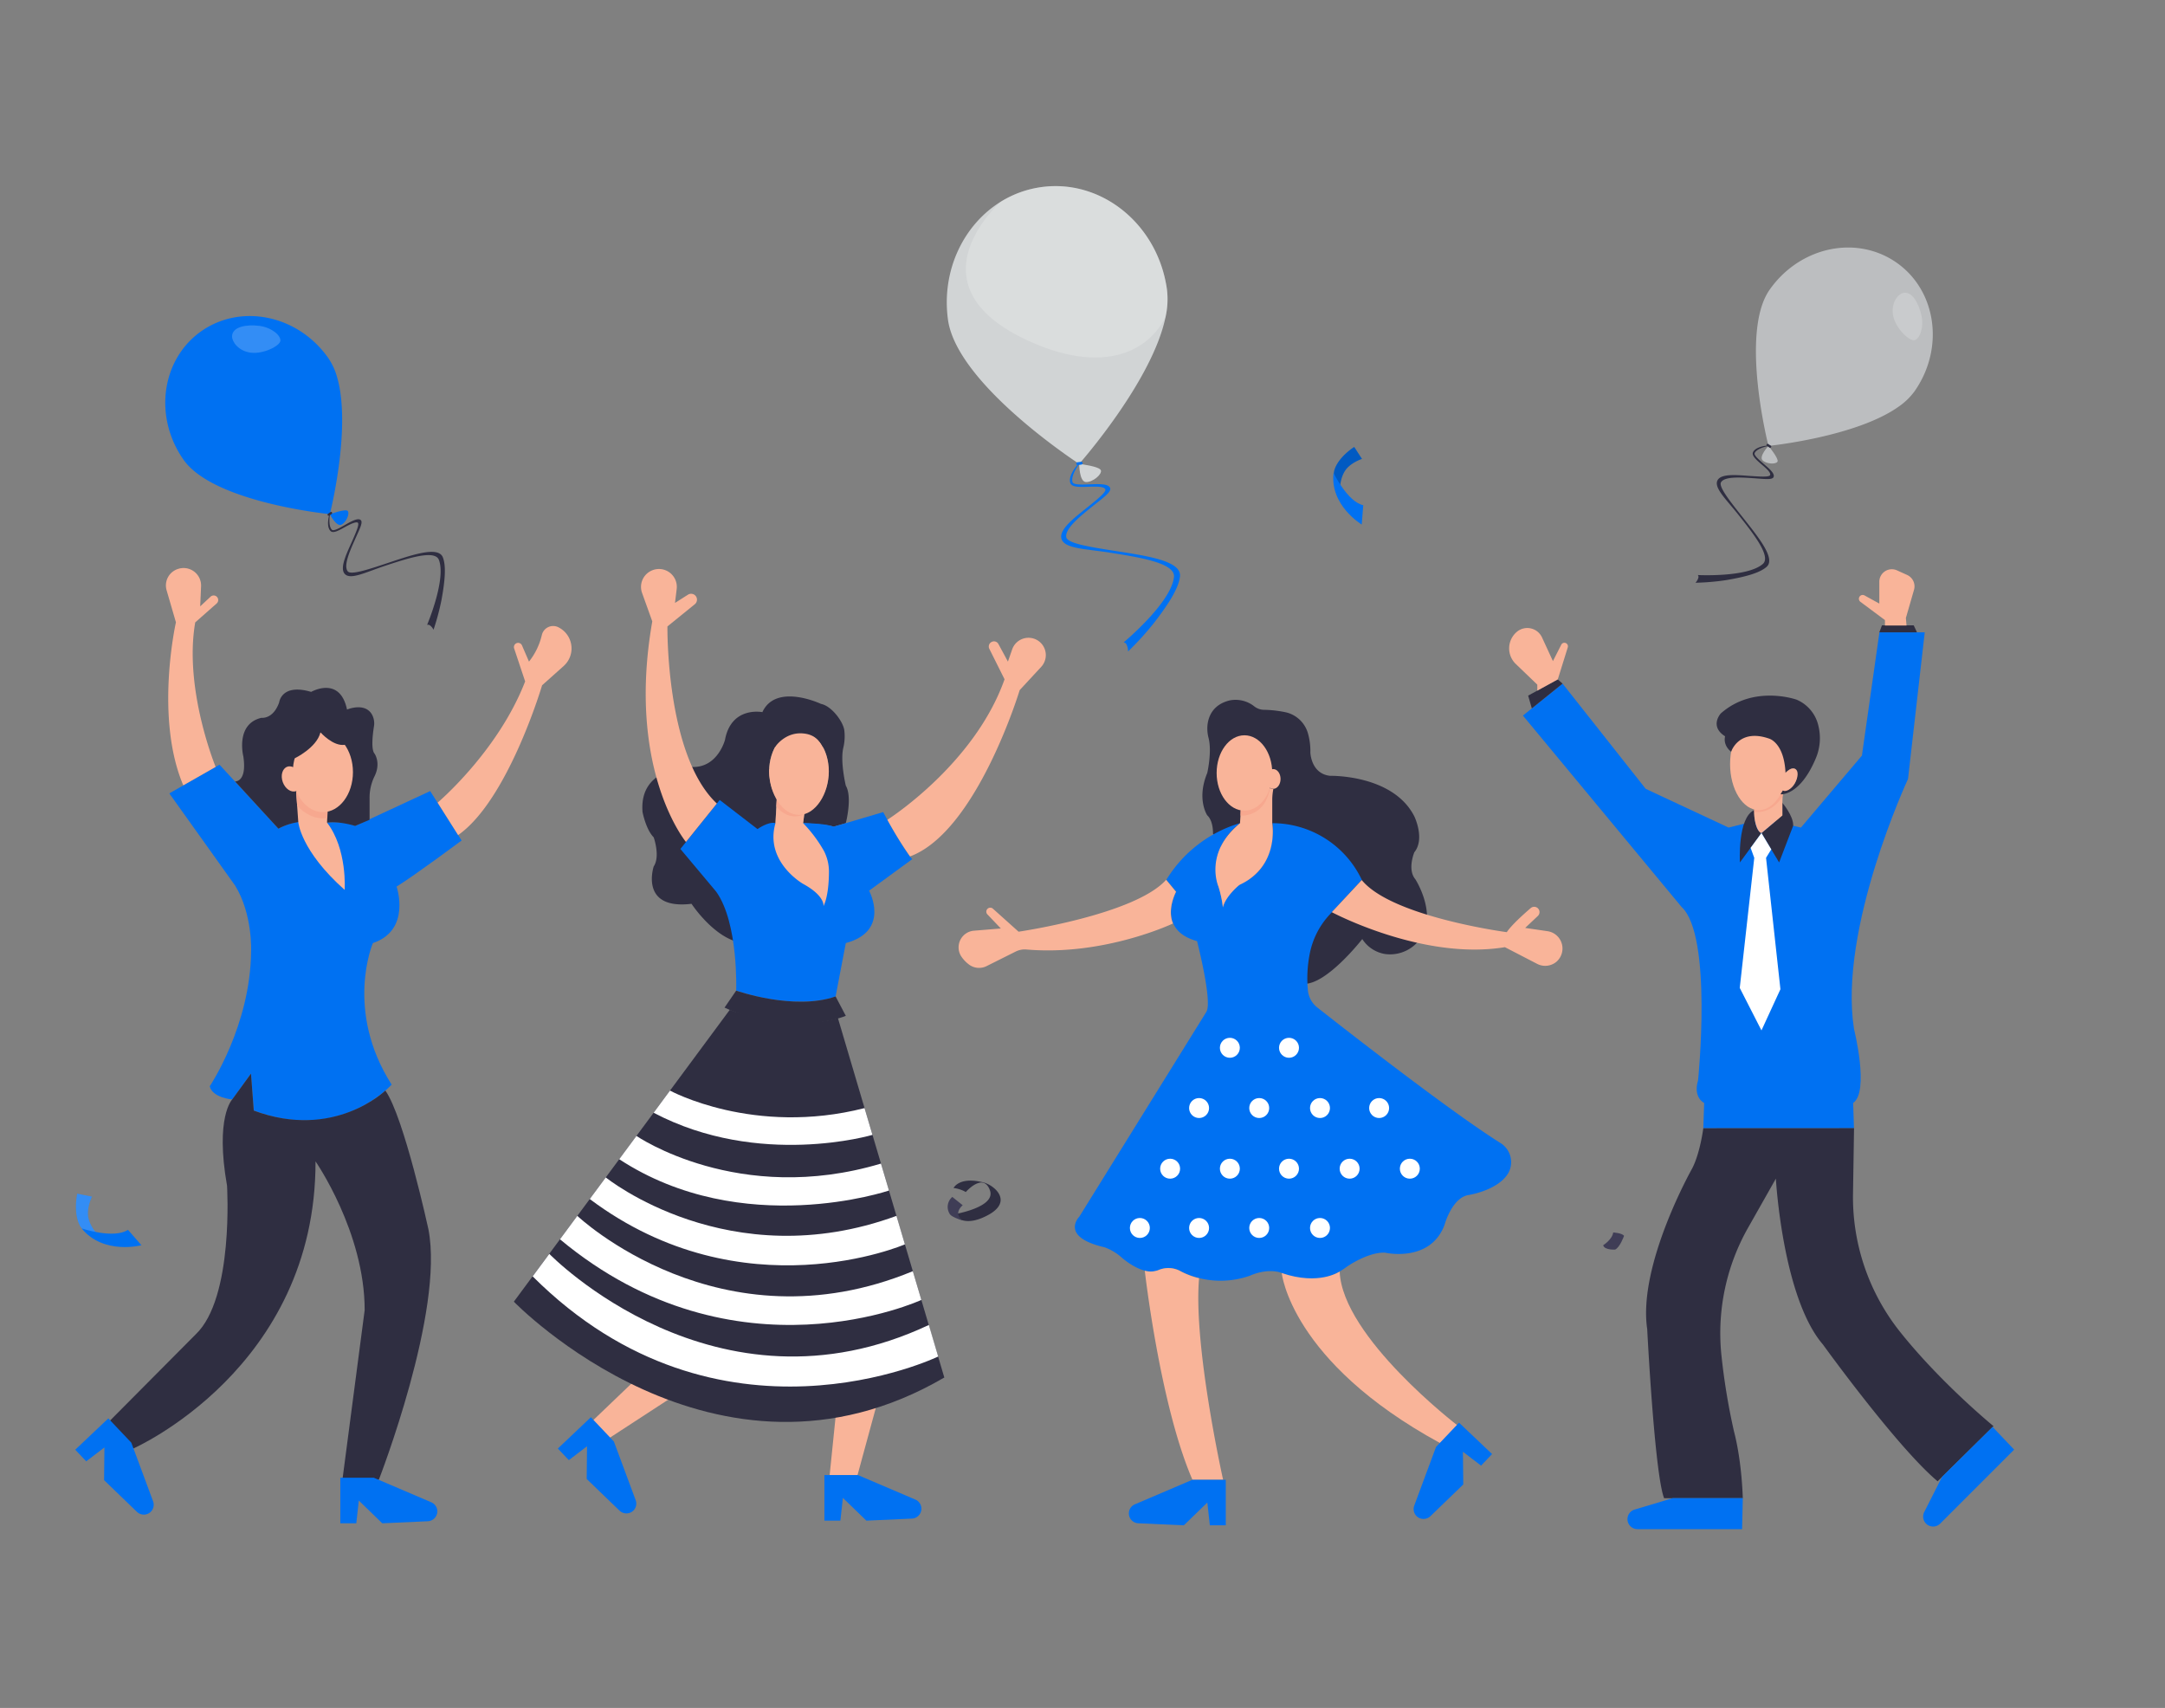  <!DOCTYPE svg PUBLIC "-//W3C//DTD SVG 1.1//EN" "http://www.w3.org/Graphics/SVG/1.1/DTD/svg11.dtd">
<svg id="f1d9f209-3636-4c37-95f3-41d8dad6d573" data-name="Layer 1" xmlns="http://www.w3.org/2000/svg" width="865.76" height="682.89" viewBox="0 0 865.76 682.89">
<rect x="0" y="0" width="865.76" height="682.89" fill="#808080" stroke="none"/>
<defs>
<style xmlns="http://www.w3.org/1999/xhtml">*, ::after, ::before { box-sizing: border-box; }
img, svg { vertical-align: middle; }
</style>
<style xmlns="http://www.w3.org/1999/xhtml">*, body, html { -webkit-font-smoothing: antialiased; }
img, svg { max-width: 100%; }
</style>
</defs>
<path d="M485.06,333.28s.21-5-2.29-7.28c0,0-4.37-6.45,0-16.94,0,0,1.92-8.36.55-13.88a14.82,14.82,0,0,1-.42-5.62c.47-3.45,2.38-7.93,8.81-9.51a12.08,12.08,0,0,1,9.92,2.42,6.37,6.37,0,0,0,3.69,1.33,46.31,46.31,0,0,1,8.87,1A12,12,0,0,1,523,293.1a25.53,25.53,0,0,1,1,7.74s.2,8.53,7.9,9.36c0,0,25.15-.62,33.68,16.22,0,0,4.36,8.94,0,14.34,0,0-2.91,6.86.41,10.81,0,0,4.93,7.62,4.65,15.78A14.77,14.77,0,0,1,554,381.46a13.31,13.31,0,0,1-9.24-6s-14.56,18.71-23.7,17.88Z" fill="#2f2e41" data-secondary="true"/>
<polygon points="254.35 551.43 236.64 568.39 243.61 575.01 269.71 558.01 254.35 551.43" fill="#f9b499"/>
<polygon points="331.77 589.77 334.27 565.26 350.6 561.57 342.92 589.77 331.77 589.77" fill="#f9b499"/>
<path d="M291.83,403.75l-86.35,116.7s80.84,83.63,172.14,30.32L335.07,407.05S316.5,413.18,291.83,403.75Z" fill="#2f2e41" data-secondary="true"/>
<path d="M67.71,317.22l20.06-11.47,23.6,25.58s7.94-5.07,19.41-2.42c0,0,6.45-.92,11.24,1.32l30-13.93,12.57,19.75s-18.53,13.81-26,18.44c0,0,6,17.38-9.48,22.58,0,0-11.47,26.82,7.5,56.59,0,0-20.73,23.37-55.13,10.36l-1.11-14.77-7.49,10.36s-7.94-.66-9-5.29c0,0,16.31-24.26,16.53-54,0,0,.67-14.78-6.39-26.24Z" fill="#0071f2" data-primary="true"/>
<path d="M600,457c-19.68-12.32-61.58-45-73.21-54.16a10,10,0,0,1-3.77-6.77,50.84,50.84,0,0,1,.75-14.81,31.92,31.92,0,0,1,8-15.63l12.8-13.84a39.57,39.57,0,0,0-35.76-22.66s1.87,14.55-8.73,22c0,0-9.36,4.15-11,11.64a49.68,49.68,0,0,0-1.7-8.07,21.85,21.85,0,0,1,.74-15.87,25.64,25.64,0,0,1,7.82-9.74,51.8,51.8,0,0,0-29.52,22.66l3.95,4.78s-8.32,15.18,8.31,19.75c0,0,6.24,24.12,3.74,28.28l-50.81,81.89s-8.1,8.1,10.2,12.28a21.82,21.82,0,0,1,6.27,3.66s8.62,8.1,15.16,5.49a9.68,9.68,0,0,1,9.14.52A35.35,35.35,0,0,0,500,510s6.53-3.14,12.54-1.05c0,0,13.33,7.06,25.87-2.35,0,0,8.37-6,15.42-5.75,0,0,18,4.18,23.79-11,0,0,2.87-10.71,9.4-12,0,0,11.68-1.7,16-8.58A9,9,0,0,0,600,457Z" fill="#0071f2" data-primary="true"/>
<circle cx="491.81" cy="418.94" r="3.99" fill="#fff"/>
<circle cx="515.46" cy="418.94" r="3.99" fill="#fff"/>
<circle cx="503.55" cy="443.03" r="3.99" fill="#fff"/>
<circle cx="479.5" cy="443.03" r="3.99" fill="#fff"/>
<circle cx="527.85" cy="443.03" r="3.99" fill="#fff"/>
<circle cx="551.5" cy="443.03" r="3.99" fill="#fff"/>
<circle cx="539.7" cy="467.28" r="3.99" fill="#fff"/>
<circle cx="563.78" cy="467.28" r="3.99" fill="#fff"/>
<circle cx="515.46" cy="467.28" r="3.99" fill="#fff"/>
<circle cx="491.81" cy="467.28" r="3.99" fill="#fff"/>
<circle cx="467.92" cy="467.28" r="3.99" fill="#fff"/>
<circle cx="455.82" cy="490.98" r="3.99" fill="#fff"/>
<circle cx="479.5" cy="490.98" r="3.99" fill="#fff"/>
<circle cx="503.55" cy="490.98" r="3.99" fill="#fff"/>
<circle cx="527.85" cy="490.98" r="3.99" fill="#fff"/>
<path d="M457.79,508.09s6.07,53.63,19.06,83.57h12.26s-12-53.69-9.61-80.59a30.88,30.88,0,0,1-7.79-3,10.22,10.22,0,0,0-8-.44A9,9,0,0,1,457.79,508.09Z" fill="#f9b499"/>
<path d="M512.56,509s3.44,35.36,63.35,68l6.87-7.12s-46-35.27-47.06-61.46C535.72,508.39,527.54,514.11,512.56,509Z" fill="#f9b499"/>
<path d="M451.42,605.11h0a3.94,3.94,0,0,1,2.4-3.63l23-9.82h13.36v18.21h-6.38l-1-9.1-9.4,9.1-18.26-.82A3.94,3.94,0,0,1,451.42,605.11Z" fill="#0071f2" data-primary="true"/>
<path d="M566.53,606.25h0a4,4,0,0,1-1-4.24l8.72-23.47,9.2-9.7,13.21,12.53-4.4,4.63L585,580.45l.15,13.08L572,606.23A4,4,0,0,1,566.53,606.25Z" fill="#0071f2" data-primary="true"/>
<path d="M532.56,364.71s36.4,19.43,69.23,14l12.87,6.66a7,7,0,0,0,7.86-.93l.13-.13a7,7,0,0,0-3.86-12l-8.89-1.3,5.06-4.77a2.12,2.12,0,0,0,.1-3h0a2.13,2.13,0,0,0-2.94-.16c-2.58,2.21-7.64,6.73-9.58,9.63,0,0-46-6.11-58-20.85Z" fill="#f9b499"/>
<path d="M407.32,372.52s46.45-6.76,59-20.74l3.95,4.78s-3.71,7-1.2,12.67c0,0-27.44,13.09-58.6,10.41a8.14,8.14,0,0,0-4.36.85l-11.6,5.8a6.73,6.73,0,0,1-7.16-.74,13.27,13.27,0,0,1-3.05-3.3,6.68,6.68,0,0,1,5.2-10.13l10.73-.88-5.38-5.64a1.58,1.58,0,0,1,.16-2.33h0a1.59,1.59,0,0,1,2.06.06Z" fill="#f9b499"/>
<ellipse cx="307.58" cy="311.7" rx="3.49" ry="5.04" transform="translate(-129.2 280.29) rotate(-41.27)" fill="#f9b499"/>
<path d="M307.58,308.4a20.58,20.58,0,0,1,2.86-10.6,8.58,8.58,0,0,1,7.93-3.9c3.47.27,8.17,1.48,11.16,5.66a22.39,22.39,0,0,1,0,17.69,15.2,15.2,0,0,1-7.79,7.45l-.58,4.42s9.39.47,12.22,1.4l4.85-1.4s2.71-10.35,0-15c0,0-2.3-9.53-1-15.13a19.69,19.69,0,0,0,.39-7.05c-.47-3.42-5.06-9.67-9.29-10.49,0,0-18-8.54-23.47,3.29,0,0-12.41-2.52-14.94,11.06,0,0-2.9,11.25-13.19,10.86,0,0-21.34-.58-19.78,18.05,0,0,1.35,7,4.46,10.08,0,0,2.71,7.57,0,11.64,0,0-5.82,17.46,15.13,14.94,0,0,9.62,14.74,21,15.71l12.55-47.95.54-9.83S307.77,315.38,307.58,308.4Z" fill="#2f2e41" data-secondary="true"/>
<path d="M272.08,339.44l15.71-19.59,15.13,11.64s4.46-3.19,7.18-2.37c0,0,17.65-.74,23.28,1.4l4.85-1.4,14.94-4.42s8.14,15.13,11.63,18.81l-17.26,12.61s8.73,16.1-9.31,20.95l-4.08,21.34s-14,6-39.76-2.33c0,0,1-27-8-39.57Z" fill="#0071f2" data-primary="true"/>
<path d="M329.3,362.33s.78-4.07-8.14-8.92c0,0-15.52-8.81-11.06-24.29l.54-9.83s3.53,7,11.1,5.41l-.58,4.42a53.9,53.9,0,0,1,8.33,11.12,18.06,18.06,0,0,1,2,8.44C331.47,352.3,331.15,358.52,329.3,362.33Z" fill="#f9b499"/>
<path d="M289.73,402.87l4.66-6.79s23.08,8.15,39.76,2.33l4.08,7.76S316.45,415.37,289.73,402.87Z" fill="#2f2e41" data-secondary="true"/>
<path d="M267.92,436.05s33.47,18.31,77.8,7l3.17,10.71s-45.27,13.4-87.51-8.85Z" fill="#fff"/>
<path d="M247.62,463.49l6.89-9.31s40.82,28.11,97.78,11.05l3.2,10.78S297,495.82,247.62,463.49Z" fill="#fff"/>
<path d="M235.84,479.41l6.4-8.64s49.29,39.91,116.25,15.37l3.37,11.39S297.26,525.47,235.84,479.41Z" fill="#fff"/>
<path d="M223.93,495.51l6.93-9.37s57,54,134.17,22.12l3.41,11.49S294.28,554.11,223.93,495.51Z" fill="#fff"/>
<path d="M213,510.33l6.66-9s66.46,68.6,151.78,28.43l3.73,12.62S287.54,584.74,213,510.33Z" fill="#fff"/>
<path d="M274.31,336.65s-23.87-28.83-13.47-88.2l-4.09-11.39a7.14,7.14,0,0,1,4-9h0a7.14,7.14,0,0,1,9.85,7.46l-.68,5.55,5.18-3.29a2.35,2.35,0,0,1,3.37.93h0a2.36,2.36,0,0,1-.62,2.88l-10.95,8.88s-.72,51.61,19.77,70.81Z" fill="#f9b499"/>
<path d="M354.85,327.77s34.78-22,46.86-56.17l-6.09-12.18a2.05,2.05,0,0,1,1-2.79h0a2,2,0,0,1,2.65.89l3.79,7,1.69-4.86a6.92,6.92,0,0,1,11.86-2.16h0a6.93,6.93,0,0,1-.25,9.14l-8.6,9.29s-17.14,56.61-43.85,66.49c-1.52-2.18-3.07-4.52-4.61-7S356.18,330.23,354.85,327.77Z" fill="#f9b499"/>
<path d="M94,312.44s4.85.37,3.31-10c0,0-3.31-13,7.27-15.44,0,0,4.64.67,7.06-6.17,0,0,.88-7.72,12.79-4.19,0,0,11.47-6.62,14.34,7.06,0,0,7-3,9.92,1.89a7.33,7.33,0,0,1,.84,4.91c-.46,2.91-1.24,9.16.26,10.84,0,0,2.61,3.68,0,9a19.38,19.38,0,0,0-2,8.73c0,4,0,8.7,0,8.7L142,330.23s-6.17-2-11.24-1.32c0,0-10.59-2.43-19.41,2.42l-5.72-6.21Z" fill="#2f2e41" data-secondary="true"/>
<path d="M118.41,316.3l.87,12.4s.91,11.45,18.55,27.11c0,0,1.11-16.32-7.05-26.9l.22-5.52Z" fill="#f9b499"/>
<path d="M78.07,248.85c-4.63,26.69,8.16,57.78,8.16,57.78L73.29,314c-11.53-27.2-2.94-65.18-2.94-65.18L66.62,236a6.92,6.92,0,0,1,4.79-8.59l.21-.06a7,7,0,0,1,8.79,7l-.35,8.08,4.15-3.86a1.81,1.81,0,0,1,2.94.72h0a1.83,1.83,0,0,1-.51,2Z" fill="#f9b499"/>
<path d="M175,320.92s24.18-20.46,35-48.47l-4.41-13.21a1.7,1.7,0,0,1,.8-2h0a1.68,1.68,0,0,1,2.35.82l2.8,6.47a26.94,26.94,0,0,0,5.13-10.61,4.65,4.65,0,0,1,6.71-3.08l.41.23a9.43,9.43,0,0,1,1.63,15.21L216.78,274s-13.57,45.89-33.58,59.89Z" fill="#f9b499"/>
<path d="M92.85,439.61s-6.91,7-2.06,34.46c0,0,2.83,44.9-12.54,59.46l-34.78,35,9.71,10.69s73.13-32,73-114.86c0,0,19.65,28.31,19.65,59.45l-8.9,67.84h14.56s26.29-67.44,19.82-100.2c0,0-9.75-44.89-17.21-55.41,0,0-20.53,20-52.62,8l-1.11-14.77Z" fill="#2f2e41" data-secondary="true"/>
<path d="M609,286.11l15.86-12.77L658.1,315.4l33.14,15.49,13.93-3.49,15,3.49,24.39-28.78,7-49.28h18.12L763,311.45s-27.88,59.86-21.61,99.93c0,0,6.28,25.09-.34,29.62l.34,10.11H681.13l.35-10.11s-4.53-2.09-2.44-9.06c0,0,5.92-57.84-6.62-69.34Z" fill="#0071f2" data-primary="true"/>
<polygon points="752.57 250.04 765.28 250.04 766.59 252.83 751.52 252.83 752.57 250.04" fill="#2f2e41" data-secondary="true"/>
<path d="M751.52,241.33v-8.68a5,5,0,0,1,7.09-4.59l4,1.81a5,5,0,0,1,2.77,6l-3.24,11.23.26,3h-8.63v-2.17l-9.8-7.3a1.52,1.52,0,0,1-.16-2.31h0a1.5,1.5,0,0,1,1.81-.24Z" fill="#f9b499"/>
<path d="M695.77,344.83s-1-18,5.74-20.91c0,0-.26,7.84,2.88,9.15Z" fill="#2f2e41" data-secondary="true"/>
<path d="M711.45,344.83l-7.06-11.76,8.36-7.06v-5s4.47,5.19,4.33,9.13Z" fill="#2f2e41" data-secondary="true"/>
<path d="M681.13,451.11s-1.26,10-4.5,16.17c0,0-21.75,38.54-17.93,64.12,0,0,2.94,57.93,6.76,67.63h31.46s-.29-14.41-3.53-26.76a263.14,263.14,0,0,1-5.08-31.09,85.44,85.44,0,0,1,10.74-50.31l11.1-19.61s2.65,47.5,18.82,66.32c0,0,29.7,41.16,45.87,54.69l22.34-22.06S776,552.93,759.52,532.14a86.39,86.39,0,0,1-18.52-55l.41-26.06Z" fill="#2f2e41" data-secondary="true"/>
<path d="M696.64,611.4H654.81a4,4,0,0,1-4-4h0a4,4,0,0,1,2.86-3.83L668.93,599h28Z" fill="#0071f2" data-primary="true"/>
<path d="M805.44,579.61l-29.58,29.58a4,4,0,0,1-5.65,0h0a4,4,0,0,1-.68-4.73l7.09-14,20.2-19.93Z" fill="#0071f2" data-primary="true"/>
<polygon points="701.51 343 700.05 338.99 704.39 333.07 708.31 339.6 706.22 342.98 711.97 395.53 704.39 411.99 695.71 395 701.51 343" fill="#fff"/>
<polygon points="612.56 283.24 611.09 278.13 622.94 271.65 624.85 273.34 612.56 283.24" fill="#2f2e41" data-secondary="true"/>
<path d="M614.75,273.74v2.39l8.19-4.48,4-12.83a1.42,1.42,0,0,0-.88-1.74h0a1.4,1.4,0,0,0-1.73.7L621,264.33l-4.35-9.44a6.49,6.49,0,0,0-10-2.33l-.19.16a8.65,8.65,0,0,0-.28,12.79Z" fill="#f9b499"/>
<path d="M508.76,319.67v9.45s3.1,17.3-13.15,24.7c0,0-5.46,4.41-6.6,9a42.63,42.63,0,0,0-1.81-8.44s-5.85-13.42,8.67-25.24l.31-5.12s7.87,1.8,11.69-9a2.59,2.59,0,0,0,1.3.43l0,.17A22.5,22.5,0,0,0,508.76,319.67Z" fill="#f9b499"/>
<path d="M40.91,495.32S36.5,492,35.36,487c-.85-3.7,1.27-8.33,1.45-8.54l-5.92-1.18s-1.75,7.84,1.22,13.06A14.89,14.89,0,0,0,37.35,495,5.1,5.1,0,0,0,40.91,495.32Z" fill="#0071f2" data-primary="true"/>
<path d="M40.91,495.32S36.5,492,35.36,487c-.85-3.7,1.27-8.33,1.45-8.54l-5.92-1.18s-1.75,7.84,1.22,13.06A14.89,14.89,0,0,0,37.35,495,5.1,5.1,0,0,0,40.91,495.32Z" fill="#fff" opacity="0.2"/>
<path d="M51.18,491.72l5.38,6.16s-15.2,4-23.89-6.72C32.67,491.16,45.47,495.49,51.18,491.72Z" fill="#0071f2" data-primary="true"/>
<path d="M535.91,197.43s-.66-5.2,2-9.26c1.94-3,6.48-4.65,6.74-4.67l-3.11-4.79s-6.48,4-8,9.47a14.09,14.09,0,0,0,.34,6.6A4.85,4.85,0,0,0,535.91,197.43Z" fill="#0071f2" data-primary="true"/>
<path d="M535.91,197.43s-.66-5.2,2-9.26c1.94-3,6.48-4.65,6.74-4.67l-3.11-4.79s-6.48,4-8,9.47a14.09,14.09,0,0,0,.34,6.6A4.85,4.85,0,0,0,535.91,197.43Z" opacity="0.2"/>
<path d="M545.15,202l-.61,7.72s-12.8-7.63-11.26-20.63C533.28,189.09,538.81,200.62,545.15,202Z" fill="#0071f2" data-primary="true"/>
<path d="M381.32,475s2.2-4.72,11.95-2.23c4.37,1.11,11.94,7.54,1.93,13-10.41,5.65-13.69-.26-13.69-.26s16.76-2.75,14.37-9.52c-2.64-7.47-9.67.62-9.67.62A12.79,12.79,0,0,0,381.32,475Z" fill="#2f2e41" data-secondary="true"/>
<path d="M379.69,485.21a5.22,5.22,0,0,1,1.13-6.64l4.16,3.32s-4.05,3.19,0,6.06C385,488,380.28,486.66,379.69,485.21Z" fill="#3f3d56"/>
<path d="M641.1,497.88s3.66-2.31,4-5.1c0,0,3.57.19,4.34,1.35,0,0-1.64,4.62-3.57,5.49C645.91,499.62,641.58,499.91,641.1,497.88Z" fill="#3f3d56"/>
<path d="M131.31,143.2a26.2,26.2,0,0,1,3.6,8c5.65,20.22-3,54.37-3,54.37s-46.44-4.56-58.5-21.73c-9.12-13-9.53-29.31-2.27-41.36a33,33,0,0,1,9.38-10.07C96.51,121.22,119.24,126,131.31,143.2Z" fill="#0071f2" data-primary="true"/>
<path d="M131.91,205.61s2.61,5.11,4.59,4.19,3.45-4.51,2.55-5.5S131.91,205.61,131.91,205.61Z" fill="#0071f2" data-primary="true"/>
<path d="M173.36,251.79a4.9,4.9,0,0,0-1.36-1.7,1.35,1.35,0,0,0-1.2-.25c.07-.18,7.71-18.25,4.7-26-1.64-4.18-12.66-.54-21.52,2.39-7.81,2.58-14,5.83-16.2,3.14-2.05-2.5,1.12-8.61,3.27-13.52,1.26-2.89,2.69-6.16,2.08-6.81s-3.23.6-5.23,1.72c-2.5,1.39-4.66,2.6-5.71,1.57-1.89-1.86-.55-6.39-.49-6.58l.22.06c0,.05-.76,4.44.8,6,.65.64,3-.65,4.81-1.69,2.58-1.44,5.64-3.33,6.79-2.11.91,1-.73,3.94-2.58,8.18-2,4.47-4.39,10.05-2.69,12.24,1.22,1.56,8.07-.7,14.69-2.89,10.11-3.34,21.46-7.54,23.36-2.68,1.31,3.37.91,9.06-.55,17A96,96,0,0,1,173.36,251.79Z" fill="#2f2e41" data-secondary="true"/>
<path d="M112.12,136.28c-.27,2.09-6.82,5.36-11.81,4.73s-7.5-4.35-7.51-6.46c0-4,5.92-4.9,10.91-4.26S112.38,134.19,112.12,136.28Z" fill="#fff" opacity="0.2"/>
<path d="M466.67,115.85a32.7,32.7,0,0,1-.6,11c-5.33,25.67-34.51,58.63-34.51,58.63s-48.93-31.7-52.48-57.68c-2.67-19.63,6.24-38,21.2-47.2a41.56,41.56,0,0,1,16.19-5.8C440.65,71.49,463.13,89.87,466.67,115.85Z" fill="#d1d4d5"/>
<path d="M431.56,185.47s0,7.16,2.69,7.27,6.41-3,6-4.64S431.56,185.47,431.56,185.47Z" fill="#d1d4d5"/>
<path d="M432.44,185.75l-1.43.19a.55.55,0,0,1-.63-.48h0a.57.57,0,0,1,.48-.63l1.43-.19a.56.56,0,0,1,.63.48h0A.56.56,0,0,1,432.44,185.75Z" fill="#0071f2" data-primary="true"/>
<path d="M451.09,260.48a6.13,6.13,0,0,0-.54-2.66,1.66,1.66,0,0,0-1.19-1c.19-.16,19-15.83,20.1-26.12.59-5.58-13.74-7.85-25.25-9.68-10.15-1.62-18.89-1.56-19.79-5.81-.83-3.94,6.19-8.91,11.38-13.13,3.06-2.48,6.53-5.3,6.22-6.37-.37-1.3-3.92-1.18-6.78-1.09-3.58.12-6.67.22-7.24-1.53-1-3.15,3.05-7.4,3.22-7.58l.21.2s-3.39,4.48-2.53,7.08c.35,1.08,3.65,1,6.31.88,3.68-.12,8.17-.46,8.74,1.55.46,1.6-3.07,4-7.55,7.6-4.74,3.85-10.63,8.64-10,12,.45,2.43,9.35,3.85,18,5.22,13.14,2.09,28.14,3.94,27.46,10.42-.48,4.5-4.19,10.57-10.37,18.57A117,117,0,0,1,451.09,260.48Z" fill="#0071f2" data-primary="true"/>
<path d="M466.67,115.85a32.7,32.7,0,0,1-.6,11c-8.14,15.59-26.81,21.35-52.28,10.53C361.05,115,400.28,80.59,400.28,80.59h0a41.56,41.56,0,0,1,16.19-5.8C440.65,71.49,463.13,89.87,466.67,115.85Z" fill="#fff" opacity="0.2"/>
<path d="M118.82,322.16l-.41-5.86L131,324.53l-.1,2.48S125,328.69,118.82,322.16Z" fill="#f7a88f"/>
<ellipse cx="116.64" cy="311.43" rx="3.77" ry="5.18" transform="translate(-99.36 58.57) rotate(-19.97)" fill="#f9b499"/>
<ellipse cx="129.12" cy="308.73" rx="12.02" ry="15.99" fill="#f9b499"/>
<path d="M117.85,303.19s8.82-4.21,10.3-10.39c0,0,5,5.71,9.73,5l3.26-5.05L132,289.1l-14.88.78-2.5,9.41Z" fill="#2f2e41" data-secondary="true"/>
<path d="M174.89,604.3h0a4,4,0,0,0-2.4-3.63l-23-9.82H136.09v18.21h6.39l1-9.1,9.39,9.1,18.26-.82A4,4,0,0,0,174.89,604.3Z" fill="#0071f2" data-primary="true"/>
<path d="M60.23,604.53h0a4,4,0,0,0,1-4.24l-8.72-23.47-9.19-9.7L30.09,579.64l4.39,4.64,7.28-5.55-.14,13.08L54.77,604.5A4,4,0,0,0,60.23,604.53Z" fill="#0071f2" data-primary="true"/>
<path d="M310.7,317.45l-.24,5s4.51,6.26,11.28,3.06C321.74,325.49,313.57,321.11,310.7,317.45Z" fill="#f7a88f"/>
<path d="M331.44,308.4c0,9-5.34,17.42-11.93,17.42s-11.93-8.42-11.93-17.42,5.34-16.29,11.93-16.29S331.44,299.4,331.44,308.4Z" fill="#f9b499"/>
<path d="M309.89,298.74s4.37-6.83,12.49-5.32a9,9,0,0,1,6.69,5.23l0,.09v-10l-2.56-2.09-19,5Z" fill="#2f2e41" data-secondary="true"/>
<path d="M368.47,603.22h0a4,4,0,0,0-2.4-3.63l-23-9.82H329.67V608h6.39l1-9.1,9.39,9.1,18.27-.82A4,4,0,0,0,368.47,603.22Z" fill="#0071f2" data-primary="true"/>
<path d="M253.2,604.06h0a3.93,3.93,0,0,0,1-4.24l-8.72-23.47-9.19-9.7-13.21,12.52,4.39,4.64,7.28-5.55-.14,13.08L247.74,604A4,4,0,0,0,253.2,604.06Z" fill="#0071f2" data-primary="true"/>
<path d="M496.08,322.59v3.49s9.73,1.05,11.79-11.11C507.87,315,501.57,323.29,496.08,322.59Z" fill="#f7a88f"/>
<ellipse cx="497.64" cy="309.06" rx="11.12" ry="15.07" fill="#f9b499"/>
<ellipse cx="509.17" cy="311.45" rx="2.91" ry="3.95" fill="#f9b499"/>
<path d="M701.85,322.59s-.87,1.05-.08,5.51c0,0,.72,4.46,2.62,5l8.36-7.06v-5l.22-5.78Z" fill="#f9b499"/>
<path d="M701.54,324.65a3.32,3.32,0,0,1,.31-2.06l11.09-6.54-.08,2.23S709.07,325.42,701.54,324.65Z" fill="#f7a88f"/>
<ellipse cx="703.34" cy="305.49" rx="11.5" ry="18.42" fill="#f9b499"/>
<path d="M692.26,300.58s3-9.46,15.14-5.28c0,0,6.05,1.52,6.61,13.76,0,0,3.1-3.63,4.65-.66,0,0,.61,7.49-5.72,7.65l-.94,1.54s7.64.83,14-14.11a20.67,20.67,0,0,0,1.15-13.31,14.92,14.92,0,0,0-8.7-10.42s-17.12-6.14-30.31,5.49c0,0-4.71,5.1,1.7,9.15C689.89,294.39,688.73,297.7,692.26,300.58Z" fill="#2f2e41" data-secondary="true"/>
<ellipse cx="715.42" cy="311.75" rx="4.97" ry="2.71" transform="translate(87.73 775.45) rotate(-60)" fill="#f9b499"/>
<path d="M132.64,205.49l-.94.66a.44.44,0,0,1-.63-.11h0a.45.45,0,0,1,.11-.62l.95-.66a.43.43,0,0,1,.62.11h0A.44.44,0,0,1,132.64,205.49Z" fill="#2f2e41" data-secondary="true"/>
<path d="M765.64,156.4a26.08,26.08,0,0,1-6.32,6.14c-17.08,12.21-52.13,15.75-52.13,15.75s-11.57-45.21.44-62.41c9.09-13,24.3-19,38.1-16.26A33.2,33.2,0,0,1,758.4,105C774.41,116.19,777.66,139.2,765.64,156.4Z" fill="#bcbec0"/>
<path d="M707.19,178.29s-3.91,4.19-2.37,5.74,5.42,1.7,6,.52S707.19,178.29,707.19,178.29Z" fill="#bcbec0"/>
<path d="M678,233a5,5,0,0,0,1.12-1.86,1.33,1.33,0,0,0-.16-1.22c.19,0,19.78,1,26-4.45,3.38-3-3.81-12.08-9.59-19.4-5.09-6.46-10.26-11.17-8.48-14.16,1.65-2.77,8.48-1.88,13.82-1.55,3.15.2,6.71.43,7.11-.36.49-1-1.66-2.83-3.4-4.33-2.16-1.87-4-3.49-3.42-4.83,1.1-2.41,5.81-2.7,6-2.71v.23s-4.42.8-5.33,2.79c-.38.83,1.62,2.56,3.23,4,2.23,1.92,5.06,4.16,4.3,5.65-.59,1.19-3.95.67-8.56.37-4.88-.31-11-.69-12.42,1.66-1.06,1.67,3.41,7.34,7.73,12.82,6.59,8.36,14.41,17.59,10.49,21-2.72,2.39-8.2,3.95-16.18,5.3A95.07,95.07,0,0,1,678,233Z" fill="#2f2e41" data-secondary="true"/>
<path d="M765.59,136c-2.05.47-7.37-4.57-8.47-9.48s1.52-8.53,3.5-9.26c3.79-1.39,6.63,3.89,7.73,8.8S767.65,135.54,765.59,136Z" fill="#fff" opacity="0.2"/>
<path d="M707.55,178.94l-.94-.66a.46.46,0,0,1-.11-.63h0a.45.45,0,0,1,.62-.11l1,.66a.45.45,0,0,1,.11.62h0A.45.45,0,0,1,707.55,178.94Z" fill="#2f2e41" data-secondary="true"/>
</svg>